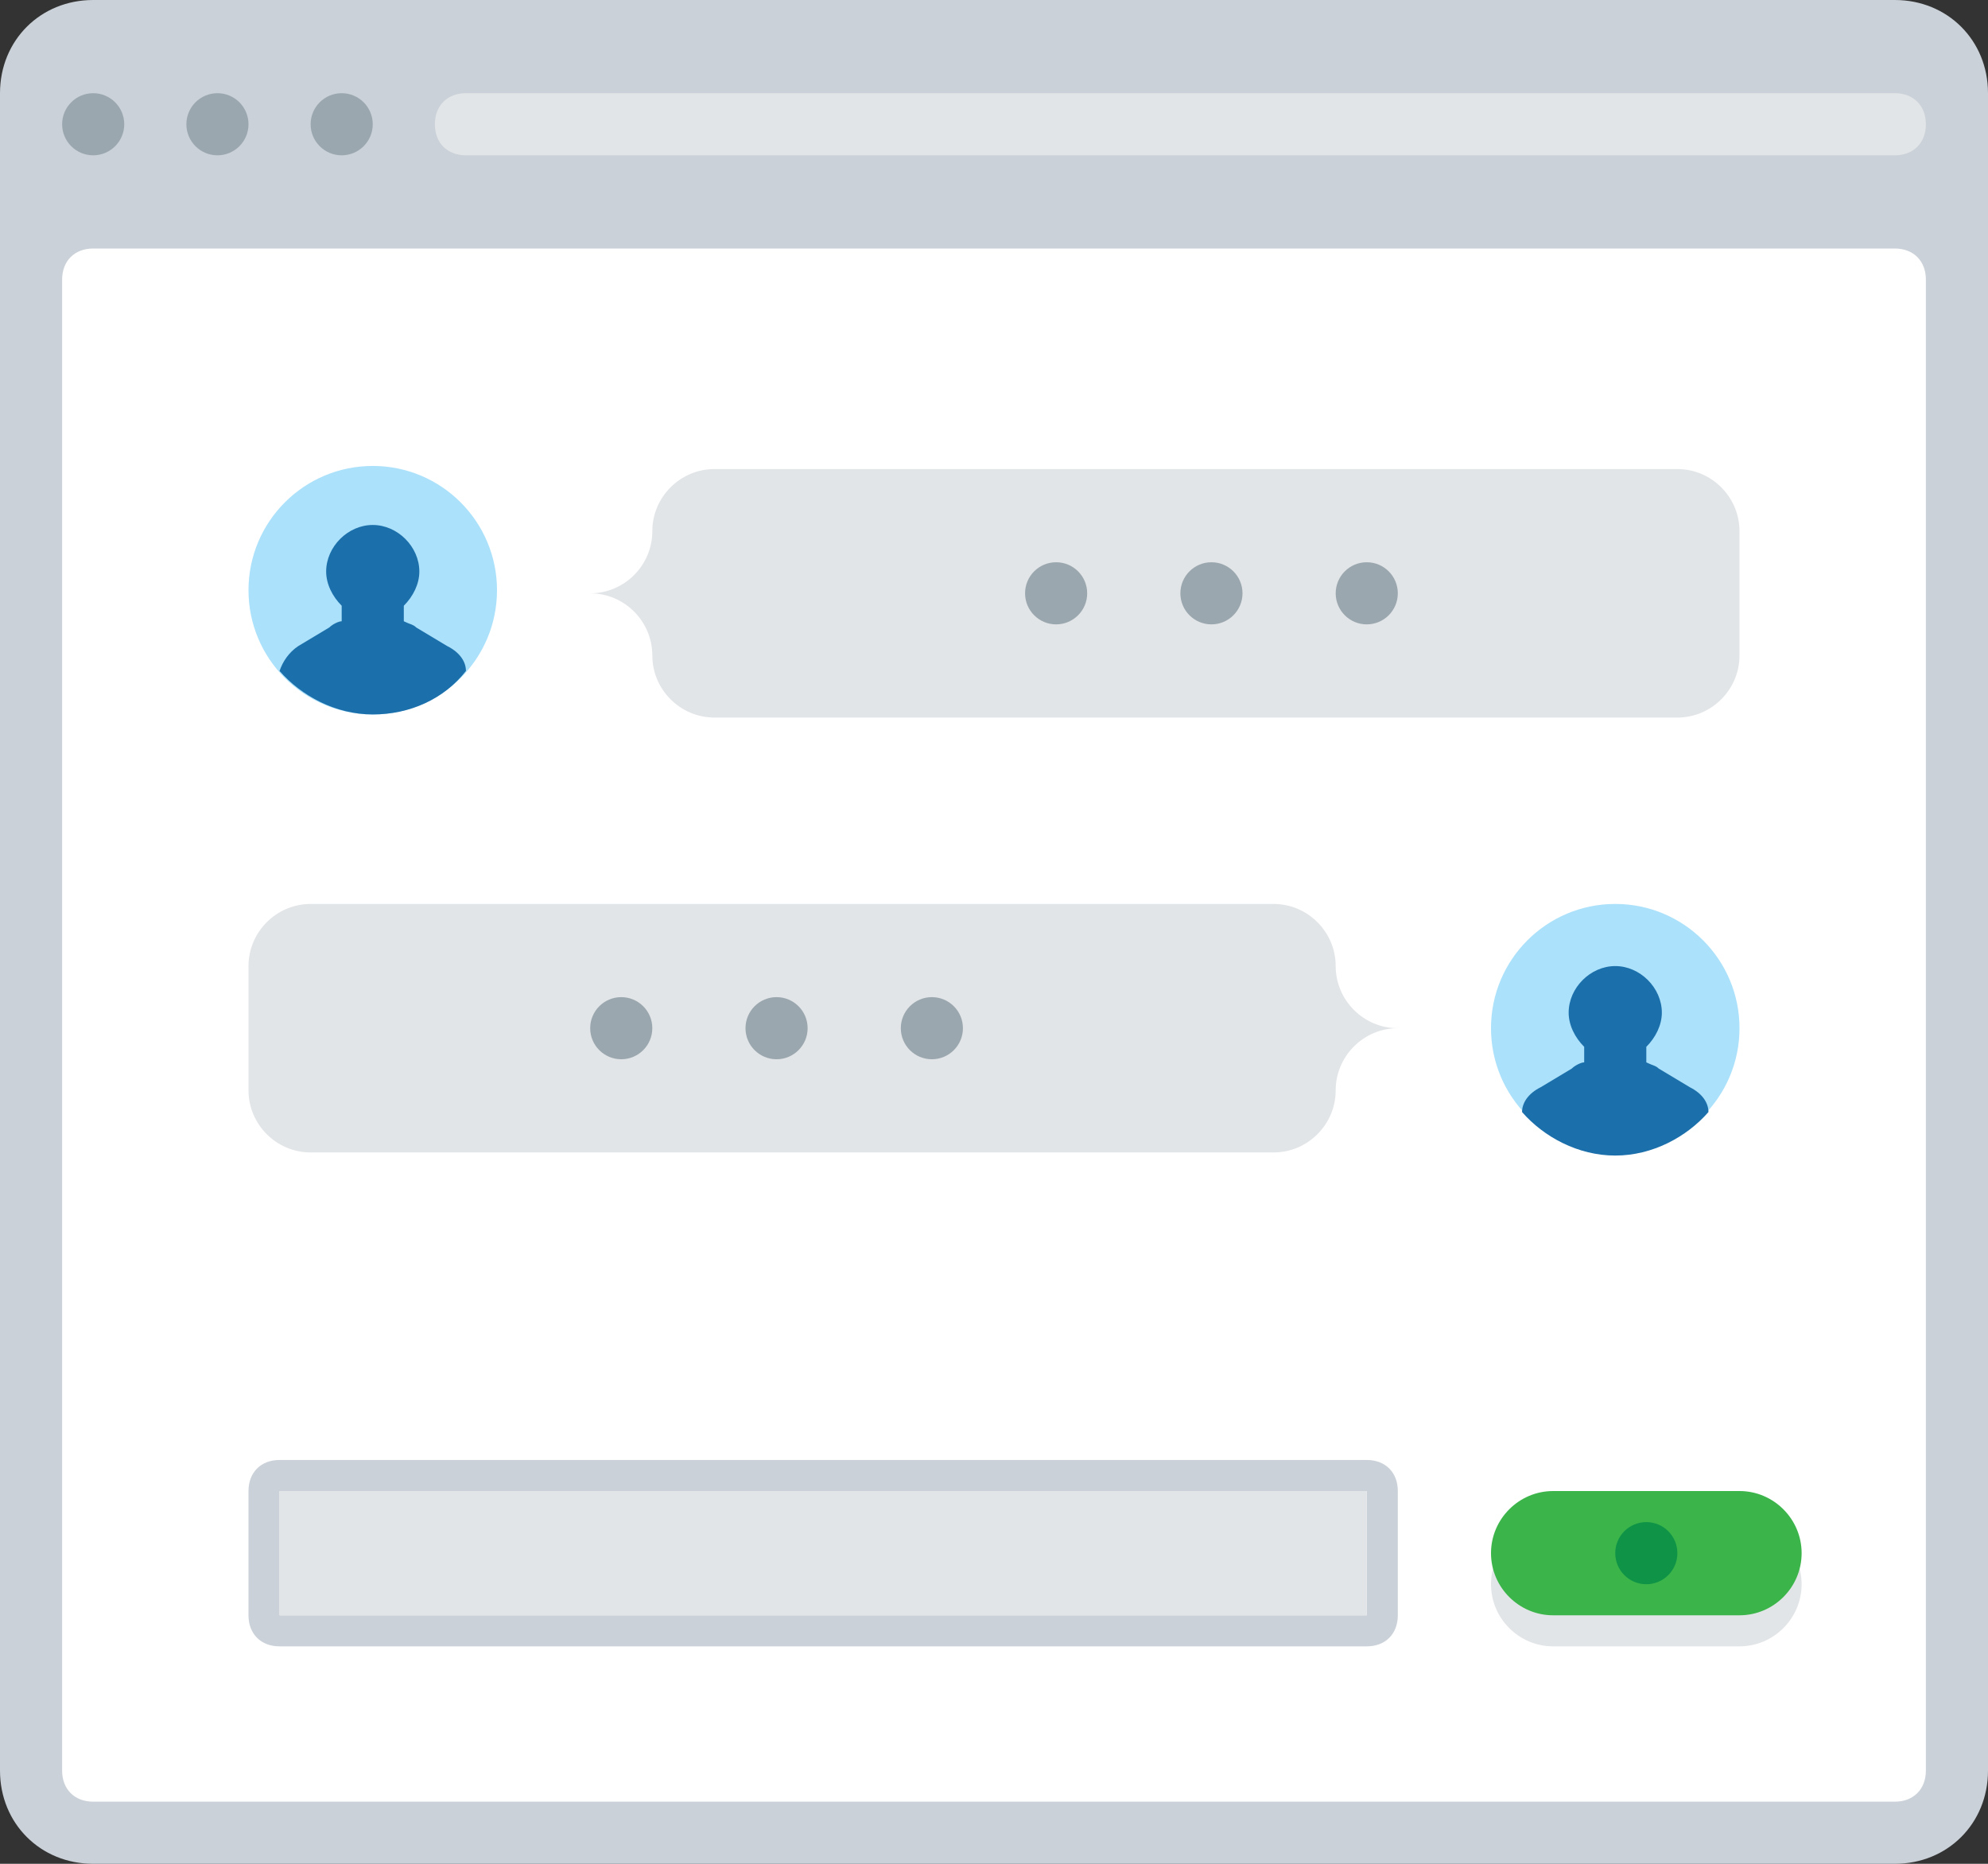 <?xml version="1.0" encoding="utf-8"?>
<!-- Generator: Adobe Illustrator 21.0.0, SVG Export Plug-In . SVG Version: 6.00 Build 0)  -->
<svg version="1.1" id="Layer_1" xmlns="http://www.w3.org/2000/svg" xmlns:xlink="http://www.w3.org/1999/xlink" x="0px" y="0px"
	 viewBox="0 0 64 60" style="enable-background:new 0 0 64 60;" xml:space="preserve">
<rect x="0" y="0" width="64" height="60" fill="#333333" stroke="none"/>
<style type="text/css">
	.st0{fill:#CAD1D8;}
	.st1{fill:#9BA7AF;}
	.st2{fill:#FFFFFF;}
	.st3{fill:#E2E5E7;}
	.st4{fill:#595A66;}
	.st5{fill:#ABE1FA;}
	.st6{fill:#6F707E;}
	.st7{fill:#3BB54A;}
	.st8{fill:#0E9347;}
	.st9{fill:#517CBE;}
	.st10{fill:#65CCEF;}
	.st11{fill:#EE2C39;}
	.st12{fill:#CC202C;}
	.st13{fill:#F16351;}
	.st14{fill:#DDDFE1;}
	.st15{fill:#89C763;}
	.st16{fill:#3689C9;}
	.st17{fill:#1B6FAB;}
	.st18{fill:#4C9FD7;}
	.st19{fill:#FDBA4D;}
	.st20{fill:#F19F36;}
	.st21{fill:#F19F35;}
	.st22{fill:#FFFFFF;stroke:#595A66;stroke-width:2;stroke-miterlimit:10;}
	.st23{fill:#1A70AC;}
	.st24{fill:#35363E;}
</style>
<g>
	<path class="st0" d="M0,57V3c0-1.7,1.3-3,3-3h58c1.7,0,3,1.3,3,3v54c0,1.7-1.3,3-3,3H3C1.3,60,0,58.7,0,57z"/>
	<circle class="st1" cx="3" cy="4" r="1"/>
	<circle class="st1" cx="7" cy="4" r="1"/>
	<circle class="st1" cx="11" cy="4" r="1"/>
	<path class="st2" d="M3,8h58c0.6,0,1,0.4,1,1v48c0,0.6-0.4,1-1,1H3c-0.6,0-1-0.4-1-1V9C2,8.4,2.4,8,3,8z"/>
	<path class="st3" d="M61,5H15c-0.6,0-1-0.4-1-1v0c0-0.6,0.4-1,1-1h46c0.6,0,1,0.4,1,1v0C62,4.6,61.6,5,61,5z"/>
	<circle class="st5" cx="12" cy="19" r="4"/>
	<path class="st17" d="M15,21.6c0-0.3-0.2-0.6-0.6-0.8l-1-0.6c-0.1-0.1-0.2-0.1-0.4-0.2v-0.5c0.3-0.3,0.5-0.7,0.5-1.1
		c0-0.8-0.7-1.5-1.5-1.5s-1.5,0.7-1.5,1.5c0,0.4,0.2,0.8,0.5,1.1v0.5c-0.1,0-0.3,0.1-0.4,0.2l-1,0.6C9.3,21,9.1,21.3,9,21.6
		c0.7,0.8,1.8,1.4,3,1.4S14.3,22.5,15,21.6z"/>
	<g>
		<path class="st3" d="M23,15.1c-1.1,0-2,0.9-2,2l0,0c0,1.1-0.9,2-2,2c1.1,0,2,0.9,2,2l0,0c0,1.1,0.9,2,2,2h31c1.1,0,2-0.9,2-2v-4
			c0-1.1-0.9-2-2-2H23z"/>
	</g>
	<circle class="st1" cx="39" cy="19.1" r="1"/>
	<circle class="st1" cx="44" cy="19.1" r="1"/>
	<circle class="st1" cx="34" cy="19.1" r="1"/>
	<circle class="st5" cx="52" cy="33.1" r="4"/>
	<path class="st17" d="M55,35.8c0-0.3-0.2-0.6-0.6-0.8l-1-0.6c-0.1-0.1-0.2-0.1-0.4-0.2v-0.5c0.3-0.3,0.5-0.7,0.5-1.1
		c0-0.8-0.7-1.5-1.5-1.5s-1.5,0.7-1.5,1.5c0,0.4,0.2,0.8,0.5,1.1v0.5c-0.1,0-0.3,0.1-0.4,0.2l-1,0.6c-0.4,0.2-0.6,0.5-0.6,0.8
		c0.7,0.8,1.8,1.4,3,1.4S54.3,36.6,55,35.8z"/>
	<g>
		<path class="st3" d="M41,37.1c1.1,0,2-0.9,2-2l0,0c0-1.1,0.9-2,2-2c-1.1,0-2-0.9-2-2l0,0c0-1.1-0.9-2-2-2H10c-1.1,0-2,0.9-2,2v4
			c0,1.1,0.9,2,2,2H41z"/>
	</g>
	<circle class="st1" cx="25" cy="33.1" r="1"/>
	<circle class="st1" cx="20" cy="33.1" r="1"/>
	<circle class="st1" cx="30" cy="33.1" r="1"/>
	<path class="st0" d="M44,47H9c-0.6,0-1,0.4-1,1v4c0,0.6,0.4,1,1,1h35c0.6,0,1-0.4,1-1v-4C45,47.4,44.6,47,44,47z M44,52H9v-4h35V52
		z"/>
	<rect x="9" y="48" class="st3" width="35" height="4"/>
	<path class="st3" d="M56,53h-6c-1.1,0-2-0.9-2-2v0c0-1.1,0.9-2,2-2h6c1.1,0,2,0.9,2,2v0C58,52.1,57.1,53,56,53z"/>
	<path class="st7" d="M56,52h-6c-1.1,0-2-0.9-2-2v0c0-1.1,0.9-2,2-2h6c1.1,0,2,0.9,2,2v0C58,51.1,57.1,52,56,52z"/>
	<circle class="st8" cx="53" cy="50" r="1"/>
</g>
</svg>
